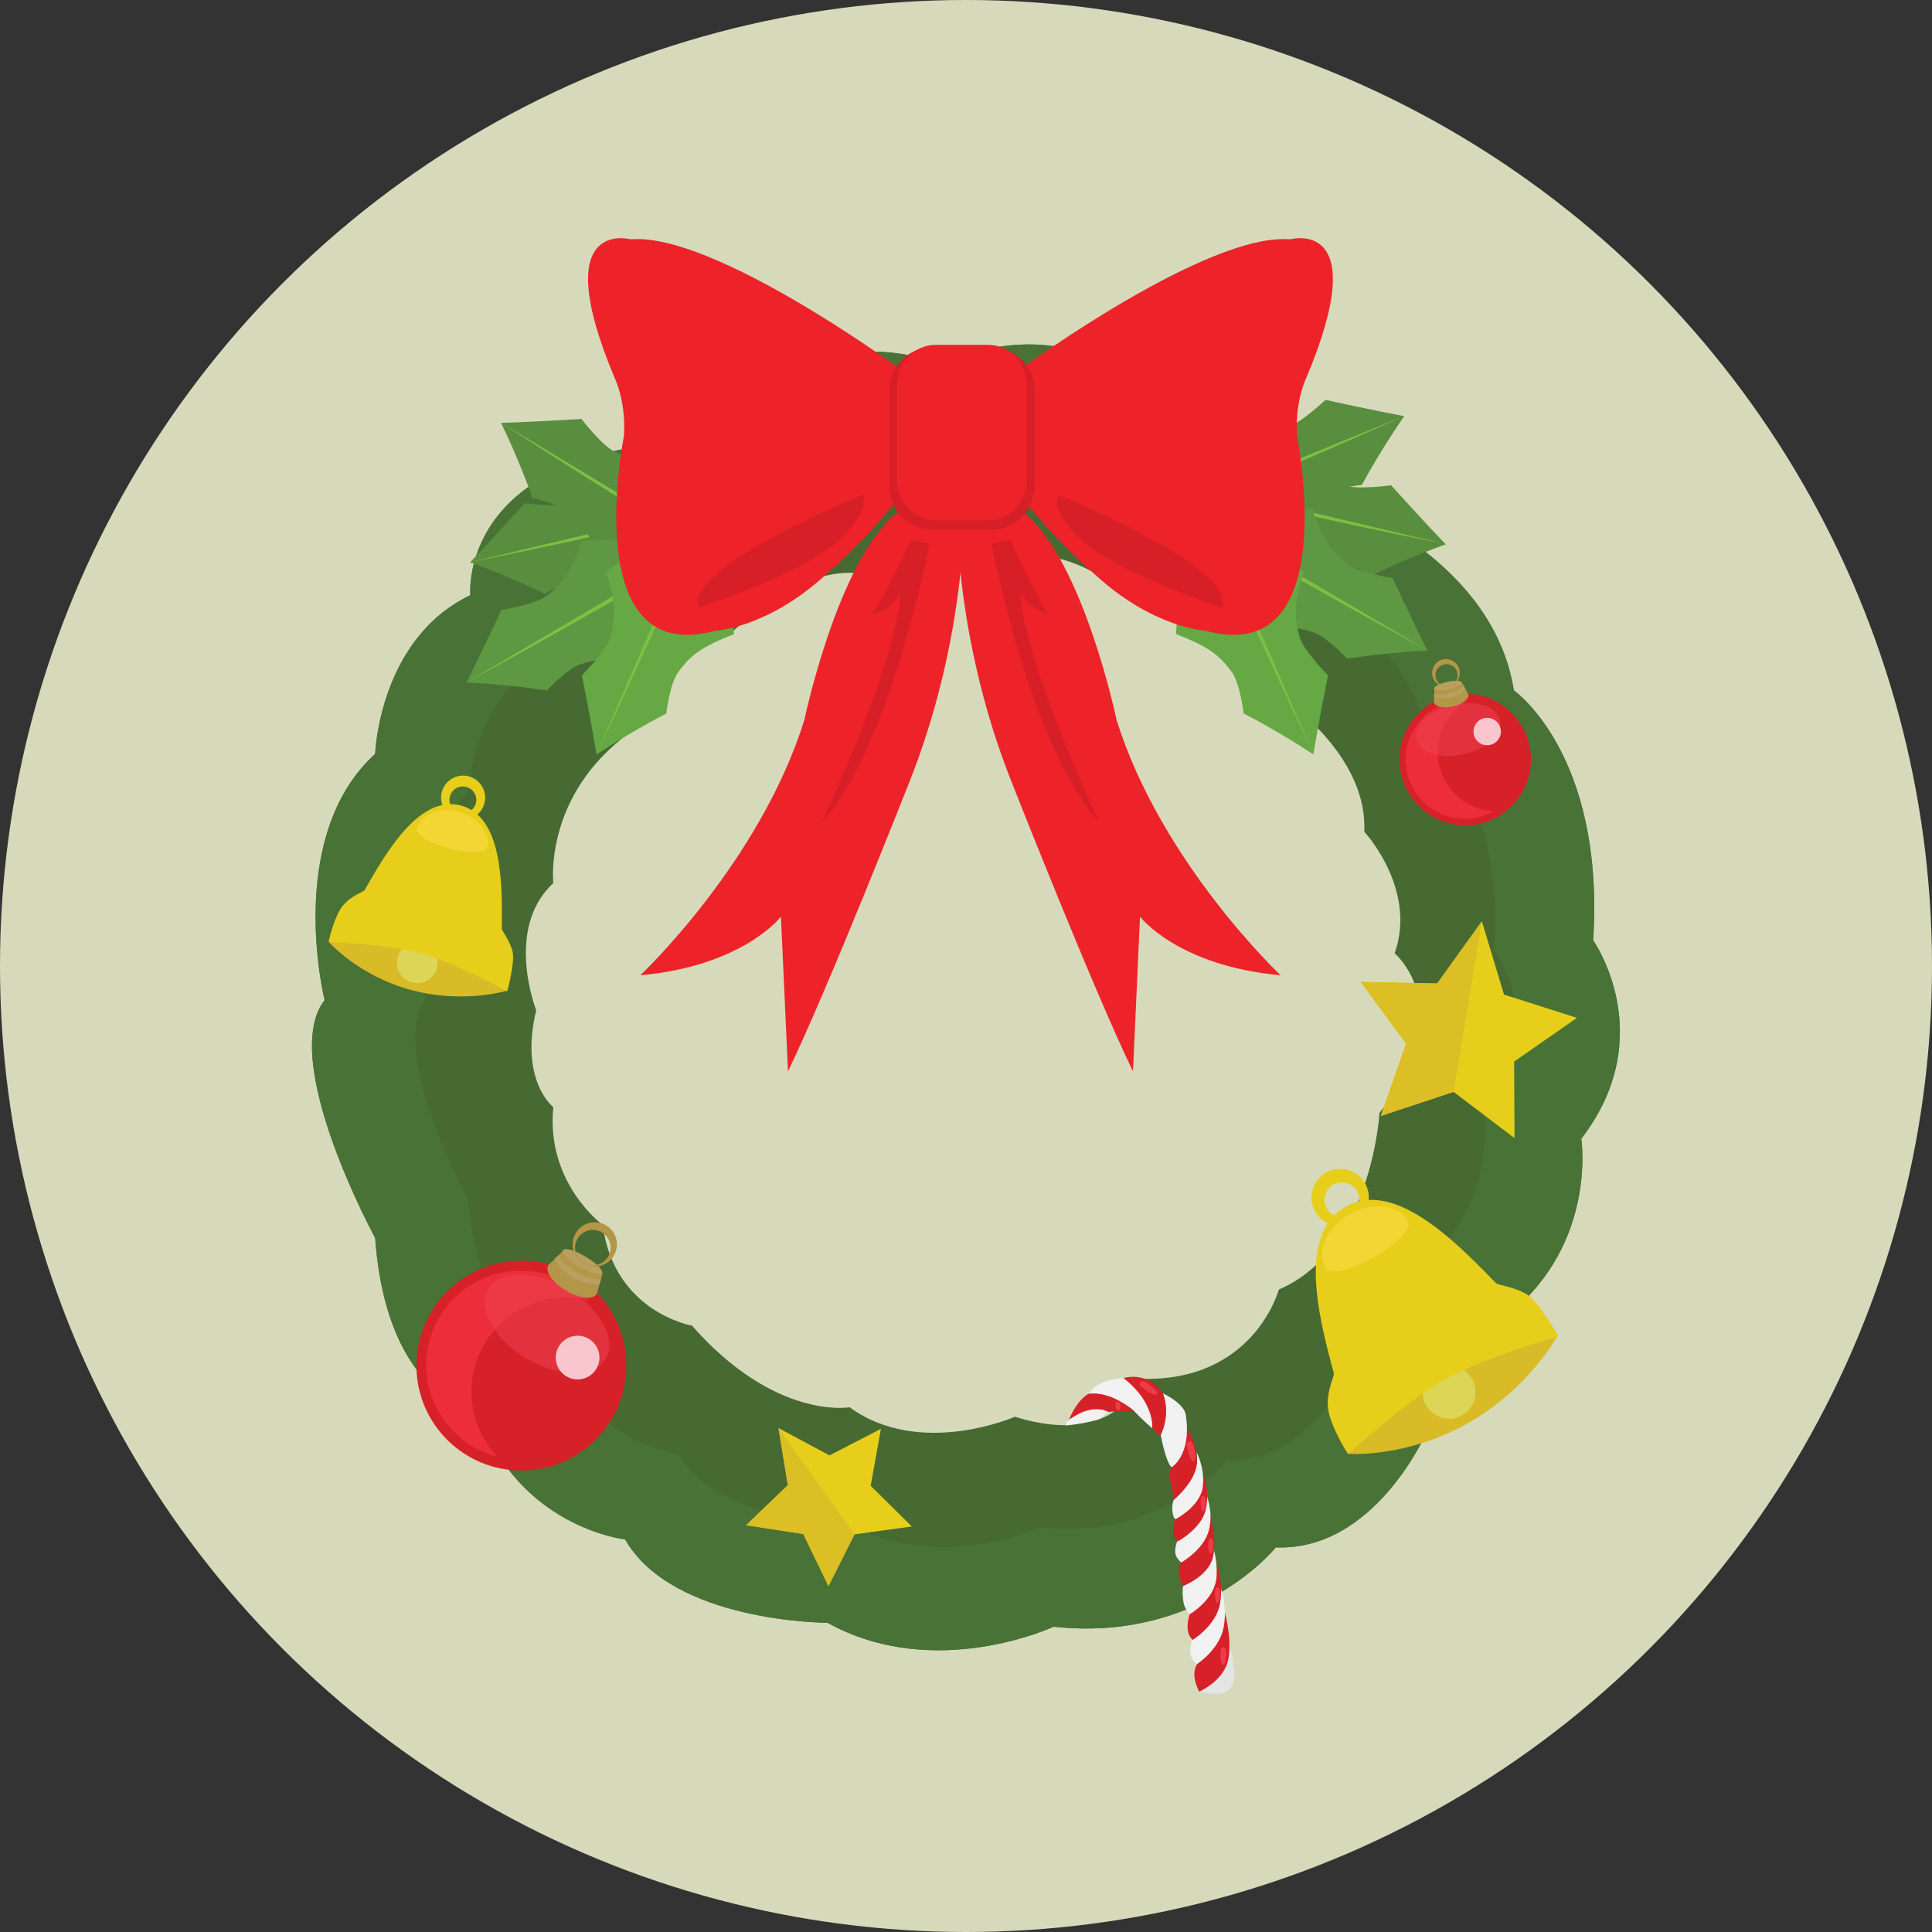 <?xml version="1.0" encoding="iso-8859-1"?>
<!-- Generator: Adobe Illustrator 19.0.0, SVG Export Plug-In . SVG Version: 6.00 Build 0)  -->
<svg version="1.1" id="Layer_1" xmlns="http://www.w3.org/2000/svg" xmlns:xlink="http://www.w3.org/1999/xlink" x="0px" y="0px"
	 viewBox="0 0 473.66 473.66" style="enable-background:new 0 0 473.66 473.66;" xml:space="preserve">
<rect x="0" y="0" width="473.66" height="473.66" fill="#333333" stroke="none"/>
<circle style="fill:#D7DABA;" cx="236.83" cy="236.83" r="236.83"/>
<path style="fill:#466A32;" d="M390.584,230.534c2.921-45.716-19.45-61.28-19.45-61.28c-4.865-31.121-39.879-44.744-39.879-44.744
	c-18.485-35.014-41.831-22.37-41.831-22.37c-28.204-30.152-58.356-12.644-58.356-12.644c-34.045-13.623-71.007,19.45-71.007,19.45
	c-47.661,5.837-44.744,36.966-44.744,36.966c-22.37,10.699-23.342,38.907-23.342,38.907c-22.37,20.429-12.389,60.375-12.389,60.375
	c-11.417,14.652,12.389,58.3,12.389,58.3c2.917,39.879,25.291,42.799,25.291,42.799c9.727,28.208,35.99,31.121,35.99,31.121
	c11.671,20.429,49.609,20.429,49.609,20.429c26.259,14.592,55.443,0.972,55.443,0.972c35.986,3.893,54.463-19.45,54.463-19.45
	c24.322,0.972,36.966-28.215,36.966-28.215c22.37-13.616,20.429-29.18,20.429-29.18c21.402-17.509,17.509-42.792,17.509-42.792
	C407.12,253.88,390.584,230.534,390.584,230.534z M338.2,272.847c0,0-1.862,33.525-24.681,43.304c0,0-6.054,22.811-33.985,21.876
	c0,0-5.127,17.228-30.736,9.312c0,0-23.275,10.246-40.5-2.33c0,0-18.167,3.265-38.656-20.014c0,0-19.087-3.265-21.884-24.681
	c0,0-13.967-10.239-12.101-28.873c0,0-8.377-6.522-4.192-23.746c0,0-7.913-20.022,4.192-31.196c0,0-2.326-20.025,16.757-35.388
	c0,0,7.453-20.493,27.011-26.076c0,0,18.159-18.156,33.522-13.971c0,0,13.971-11.174,32.13-2.33c0,0,12.105-9.312,32.594,8.384
	c0,0,32.284,9.495,33.832,21.97c0,0,23.9,14.345,22.972,34.83c0,0,13.036,13.971,7.442,29.801
	C341.92,233.727,358.221,247.231,338.2,272.847z"/>
<path style="fill:#497336;" d="M390.584,230.534c2.921-45.716-19.45-61.28-19.45-61.28c-4.865-31.121-39.879-44.744-39.879-44.744
	c-18.485-35.014-41.831-22.37-41.831-22.37c-28.204-30.152-58.356-12.644-58.356-12.644c-34.045-13.623-71.007,19.45-71.007,19.45
	c-47.661,5.837-44.744,36.966-44.744,36.966c-22.37,10.699-23.342,38.907-23.342,38.907c-22.37,20.429-12.389,60.375-12.389,60.375
	c-11.417,14.652,12.389,58.3,12.389,58.3c2.917,39.879,25.291,42.799,25.291,42.799c9.727,28.208,35.99,31.121,35.99,31.121
	c11.671,20.429,49.609,20.429,49.609,20.429c26.259,14.592,55.443,0.972,55.443,0.972c35.986,3.893,54.463-19.45,54.463-19.45
	c24.322,0.972,36.966-28.215,36.966-28.215c22.37-13.616,20.429-29.18,20.429-29.18c21.402-17.509,17.509-42.792,17.509-42.792
	C407.12,253.88,390.584,230.534,390.584,230.534z M363.875,273.707c0,0,3.28,21.304-14.745,36.053c0,0,1.638,13.103-17.21,24.576
	c0,0-10.65,24.576-31.128,23.754c0,0-15.564,19.67-45.877,16.391c0,0-24.58,11.466-46.696-0.819c0,0-31.955,0-41.786-17.21
	c0,0-22.12-2.453-30.309-26.214c0,0-18.844-2.461-21.301-36.053c0,0-20.048-36.76-10.433-49.104c0,0-8.407-33.641,10.433-50.851
	c0,0,0.823-23.761,19.663-32.766c0,0-2.457-26.222,37.684-31.136c0,0,31.132-27.856,59.811-16.383c0,0,25.395-14.745,49.157,10.65
	c0,0,19.659-10.65,35.223,18.844c0,0,29.494,11.466,33.589,37.687c0,0,18.844,13.103,16.383,51.617
	C366.329,232.747,380.255,252.403,363.875,273.707z"/>
<path style="fill:#598E3F;" d="M287.45,139.325c4.394-2.528,9.667-3.111,13.085-2.704c4.091,0.497,10.108,6.155,10.108,6.155
	c7.288-4.566,10.523-5.464,15.74-5.37c3.478,0.06,9.757,3.732,9.757,3.732c10.086-4.843,18.305-7.677,18.305-7.677l-0.052-0.06
	c0,0-6.507-6.806-13.343-14.431c0,0-8.399,1.204-11.641-0.037c-4.88-1.855-8.522-4.753-12.206-10.482c0,0-7.924,3.044-11.899,1.971
	c-3.332-0.89-8.145-3.986-10.568-7.225c0,0-10.194,6.324-13.047,15.287l0.075,0.015C281.104,127.871,287.45,139.325,287.45,139.325z
	"/>
<path style="fill:#7CC142;" d="M284.069,116.697c9.843,4.674,70.326,16.712,70.326,16.712L284.069,116.697z"/>
<path style="fill:#598E3F;" d="M293.171,145.757c2.105-4.607,6.054-8.152,9.08-9.809c3.609-1.971,11.802-0.868,11.802-0.868
	c3.28-7.954,5.381-10.568,9.685-13.526c2.857-1.963,10.108-2.636,10.108-2.636c5.381-9.809,10.422-16.88,10.422-16.88l-0.079-0.03
	c0,0-9.255-1.754-19.244-3.975c0,0-6.129,5.856-9.487,6.742c-5.056,1.324-9.7,1.081-16.032-1.432c0,0-4.667,7.086-8.53,8.522
	c-3.224,1.212-8.941,1.488-12.793,0.262c0,0-4.618,11.08-1.728,20.025l0.071-0.03C281.351,140.129,293.171,145.757,293.171,145.757z
	"/>
<path style="fill:#7CC142;" d="M277.259,129.318c10.733-1.922,66.927-27.31,66.927-27.31L277.259,129.318z"/>
<path style="fill:#5E9842;" d="M284.223,145.41c4.94-1.118,10.149-0.123,13.305,1.271c3.755,1.679,7.846,8.859,7.846,8.859
	c8.313-2.221,11.671-2.124,16.622-0.505c3.302,1.081,8.231,6.436,8.231,6.436c11.073-1.649,19.749-1.948,19.749-1.948l-0.037-0.067
	c0,0-4.207-8.429-8.5-17.718c0,0-8.384-1.324-11.118-3.463c-4.114-3.205-6.75-7.049-8.575-13.608c0,0-8.481,0.583-11.963-1.615
	c-2.913-1.832-6.604-6.2-7.969-10.022c0,0-11.608,3.051-16.97,10.774l0.071,0.037C281.526,132.598,284.223,145.41,284.223,145.41z"
	/>
<path style="fill:#7CC142;" d="M287.648,122.796c8.029,7.363,62.29,36.659,62.29,36.659L287.648,122.796z"/>
<path style="fill:#65A844;" d="M277.185,134.804c4.652,2.001,8.279,5.879,9.996,8.867c2.057,3.564,1.126,11.78,1.126,11.78
	c8.018,3.104,10.68,5.157,13.728,9.394c2.031,2.82,2.85,10.052,2.85,10.052c9.917,5.179,17.097,10.063,17.097,10.063l0.015-0.075
	c0,0,1.563-9.282,3.579-19.326c0,0-5.991-6.009-6.944-9.349c-1.432-5.019-1.294-9.671,1.096-16.054c0,0-7.18-4.529-8.706-8.347
	c-1.279-3.205-1.672-8.904-0.535-12.797c0,0-11.174-4.368-20.063-1.294l0.037,0.067
	C282.562,122.852,277.185,134.804,277.185,134.804z"/>
<path style="fill:#7CC142;" d="M293.284,118.552c2.154,10.676,28.712,66.333,28.712,66.333L293.284,118.552z"/>
<path style="fill:#598E3F;" d="M182.252,143.727c-4.39-2.528-9.663-3.111-13.089-2.704c-4.084,0.497-10.101,6.155-10.101,6.155
	c-7.296-4.566-10.527-5.464-15.747-5.37c-3.474,0.06-9.757,3.732-9.757,3.732c-10.086-4.843-18.298-7.677-18.298-7.677l0.049-0.06
	c0,0,6.503-6.806,13.339-14.431c0,0,8.399,1.204,11.645-0.037c4.876-1.855,8.522-4.753,12.206-10.482c0,0,7.92,3.044,11.896,1.971
	c3.336-0.89,8.145-3.986,10.568-7.225c0,0,10.198,6.324,13.051,15.287l-0.075,0.015
	C188.598,132.269,182.252,143.727,182.252,143.727z"/>
<path style="fill:#7CC142;" d="M185.636,121.102c-9.843,4.674-70.326,16.712-70.326,16.712L185.636,121.102z"/>
<path style="fill:#598E3F;" d="M166.594,154.759c-1.369-4.88-4.727-8.982-7.46-11.088c-3.261-2.513-11.522-2.681-11.522-2.681
	c-2.019-8.362-3.698-11.271-7.49-14.85c-2.524-2.39-9.585-4.162-9.585-4.162c-3.814-10.519-7.7-18.29-7.7-18.29l0.079-0.007
	c0,0,9.413-0.314,19.629-0.972c0,0,5.161,6.735,8.343,8.122c4.779,2.09,9.416,2.573,16.058,1.051c0,0,3.523,7.726,7.109,9.738
	c3.007,1.694,8.612,2.85,12.606,2.236c0,0,2.857,11.656-1.372,20.055l-0.067-0.045C179.141,151.019,166.594,154.759,166.594,154.759
	z"/>
<path style="fill:#7CC142;" d="M184.847,140.96c-10.306-3.549-61.931-37.28-61.931-37.28L184.847,140.96z"/>
<path style="fill:#5E9842;" d="M180.132,153.218c-4.94-1.111-10.153-0.123-13.305,1.271c-3.758,1.679-7.846,8.859-7.846,8.859
	c-8.317-2.214-11.667-2.117-16.626-0.505c-3.298,1.081-8.231,6.436-8.231,6.436c-11.065-1.649-19.745-1.945-19.745-1.945
	l0.037-0.075c0,0,4.207-8.429,8.496-17.718c0,0,8.384-1.324,11.121-3.463c4.114-3.205,6.75-7.049,8.579-13.608
	c0,0,8.478,0.583,11.959-1.615c2.913-1.832,6.604-6.2,7.969-10.022c0,0,11.604,3.051,16.97,10.781l-0.067,0.03
	C182.832,140.406,180.132,153.218,180.132,153.218z"/>
<path style="fill:#7CC142;" d="M176.706,130.605c-8.033,7.363-62.29,36.659-62.29,36.659L176.706,130.605z"/>
<path style="fill:#65A844;" d="M191.062,134.834c-4.652,2.001-8.279,5.871-9.996,8.867c-2.061,3.556-1.126,11.772-1.126,11.772
	c-8.018,3.111-10.68,5.164-13.728,9.401c-2.031,2.812-2.853,10.044-2.853,10.044c-9.914,5.187-17.101,10.071-17.101,10.071
	l-0.011-0.075c0,0-1.563-9.289-3.579-19.334c0,0,5.995-6.002,6.944-9.349c1.429-5.018,1.298-9.663-1.092-16.047
	c0,0,7.18-4.529,8.706-8.354c1.279-3.197,1.672-8.904,0.535-12.789c0,0,11.174-4.375,20.055-1.301l-0.03,0.075
	C185.681,122.882,191.062,134.834,191.062,134.834z"/>
<path style="fill:#7CC142;" d="M174.963,118.582c-2.154,10.673-28.716,66.333-28.716,66.333L174.963,118.582z"/>
<path style="fill:#ED2329;" d="M251.333,89.716c0,0,44.819-32.759,64.926-31.035c0,0,20.684-5.74,4.024,33.903
	c0,0-2.872,5.74-2.3,14.367c0,0,11.495,56.883-22.408,47.687c0,0-12.064-0.576-25.852-12.643
	c-13.792-12.068-19.539-20.684-19.539-20.684L251.333,89.716z"/>
<path style="fill:#D61F27;" d="M259.381,121.312c0,0,44.243,17.815,40.219,27.579c0,0-32.751-10.344-37.923-20.684
	C261.677,128.208,258.233,125.336,259.381,121.312z"/>
<path style="fill:#ED2329;" d="M234.673,128.208c0,0,0,29.879,13.216,63.206c0,0,20.111,51.135,29.879,71.25l1.724-37.93
	c0,0,9.192,12.075,34.475,14.367c0,0-29.307-27.579-40.223-62.623c0,0-8.044-38.499-22.411-50.563L234.673,128.208z"/>
<path style="fill:#D61F27;" d="M247.672,132.344c0,0,3.627,8.728,9.154,17.991c0,0-3.874-0.322-6.57-4.951
	c0,0-0.86,12.498,19.177,56.094c0,0-14.76-13.074-26.398-68.161L247.672,132.344z"/>
<path style="fill:#ED2329;" d="M219.614,89.716c0,0-44.819-32.759-64.93-31.035c0,0-20.684-5.74-4.02,33.903
	c0,0,2.876,5.74,2.3,14.367c0,0-11.495,56.883,22.404,47.687c0,0,12.071-0.576,25.855-12.643
	c13.792-12.068,19.539-20.684,19.539-20.684L219.614,89.716z"/>
<path style="fill:#D61F27;" d="M211.566,121.312c0,0-44.239,17.815-40.219,27.579c0,0,32.755-10.344,37.927-20.684
	C209.274,128.208,212.722,125.336,211.566,121.312z"/>
<path style="fill:#ED2329;" d="M236.278,128.208c0,0,0,29.879-13.212,63.206c0,0-20.111,51.135-29.879,71.25l-1.728-37.93
	c0,0-9.188,12.075-34.471,14.367c0,0,29.303-27.579,40.223-62.623c0,0,8.04-38.499,22.408-50.563L236.278,128.208z"/>
<g>
	<path style="fill:#D61F27;" d="M223.279,132.344c0,0-3.631,8.728-9.154,17.991c0,0,3.874-0.322,6.567-4.951
		c0,0,0.864,12.498-19.177,56.094c0,0,14.76-13.074,26.398-68.161L223.279,132.344z"/>
	<path style="fill:#D61F27;" d="M253.633,119.266c0,5.849-4.749,10.598-10.598,10.598h-14.424c-5.856,0-10.602-4.749-10.602-10.598
		V95.718c0-5.856,4.745-10.605,10.602-10.605h14.424c5.849,0,10.598,4.749,10.598,10.605V119.266z"/>
</g>
<path style="fill:#ED2329;" d="M251.808,117.378c0,5.632-4.263,10.19-9.513,10.19h-12.943c-5.25,0-9.513-4.559-9.513-10.19V94.735
	c0-5.632,4.263-10.19,9.513-10.19h12.943c5.25,0,9.513,4.559,9.513,10.19V117.378z"/>
<path style="fill:#E7CE1B;" d="M325.104,287.476c-3.381,1.915-4.574,6.208-2.666,9.588c1.922,3.373,6.208,4.559,9.588,2.651
	c3.373-1.915,4.573-6.2,2.651-9.585C332.773,286.754,328.48,285.569,325.104,287.476z M331.102,297.876
	c-2.061,1.163-4.667,0.438-5.83-1.615c-1.163-2.061-0.438-4.667,1.615-5.837c2.061-1.163,4.667-0.438,5.83,1.623
	C333.884,294.099,333.162,296.716,331.102,297.876z"/>
<path style="fill:#D9BB27;" d="M330.511,356.445c0,0,14.237,1.036,29.363-7.524c15.127-8.56,22.063-21.577,22.063-21.577
	s-16.581,2.98-28.705,9.839C341.109,344.052,330.511,356.445,330.511,356.445z"/>
<circle style="fill:#DDD555;" cx="355.26" cy="341.31" r="6.499"/>
<path style="fill:#E7CE1B;" d="M329.898,295.845c-11.679,6.612-6.806,26.431-2.872,40.888c0.161,0.561-1.791,4.076-1.47,8.268
	c0.337,4.185,4.843,11.51,4.951,11.447c0.475-0.262,13.907-12.744,23.38-18.107c9.457-5.355,28.185-10.751,28.185-10.751
	s-4.749-8.444-7.793-10.276c-3.051-1.832-7.086-2.262-7.517-2.719C356.284,303.713,341.625,289.207,329.898,295.845z"/>
<path style="fill:#F3D633;" d="M324.995,310.833c-2.315-4.099,0.314-9.985,5.879-13.133c5.564-3.156,11.955-2.382,14.278,1.724
	C347.485,303.53,327.317,314.939,324.995,310.833z"/>
<circle style="fill:#D72128;" cx="127.82" cy="334.8" r="25.725"/>
<path style="fill:#ED2E3A;" d="M118.799,329.453c5.37-9.08,15.972-13.141,25.698-10.628c-1.462-1.548-3.149-2.928-5.067-4.061
	c-10.998-6.507-25.186-2.857-31.697,8.145c-6.503,10.998-2.865,25.19,8.137,31.693c1.922,1.141,3.942,1.956,5.998,2.491
	C114.988,349.777,113.433,338.529,118.799,329.453z"/>
<g style="opacity:0.5;">
	<path style="fill:#EE4452;" d="M148.536,333.058c-2.779,4.697-11.488,4.689-19.45-0.015c-7.958-4.712-12.157-12.344-9.386-17.034
		c2.779-4.712,11.484-4.697,19.45,0.015C147.107,320.728,151.311,328.357,148.536,333.058z"/>
</g>
<path style="fill:#F9C6CD;" d="M146.221,335.563c-1.507,2.55-4.794,3.388-7.341,1.885c-2.55-1.503-3.388-4.79-1.885-7.333
	c1.503-2.558,4.787-3.403,7.341-1.892C146.883,329.737,147.728,333.017,146.221,335.563z"/>
<path style="fill:#B39648;" d="M146.531,316.45l1.219-4.338l-9.585-5.572l-3.16,3.081c-0.243,0.146-0.441,0.329-0.576,0.561
	c-0.89,1.503,1.051,4.293,4.334,6.238c3.28,1.945,6.668,2.3,7.554,0.789C146.457,316.985,146.524,316.727,146.531,316.45z"/>
<g>
	
		<ellipse transform="matrix(-0.861 -0.509 0.509 -0.861 108.325 648.436)" style="fill:#BAA060;" cx="142.871" cy="309.399" rx="5.546" ry="1.447"/>
	<path style="fill:#BAA060;" d="M146.965,314.909l0.404-1.447c0,0-1.975,0.841-5.957-1.511c-3.994-2.367-4.45-4.237-4.45-4.237
		l-0.984,0.957c0,0,1.791,3.003,4.607,4.667S146.965,314.909,146.965,314.909z"/>
</g>
<path style="fill:#B39648;" d="M148.573,300.411c-2.577-1.526-5.912-0.673-7.434,1.915c-1.522,2.577-0.673,5.909,1.907,7.434
	c2.58,1.526,5.912,0.666,7.434-1.915C152.01,305.269,151.157,301.937,148.573,300.411z M143.125,309.629
	c-2.072-1.227-2.749-3.9-1.526-5.968c1.219-2.068,3.885-2.752,5.957-1.526c2.068,1.219,2.756,3.885,1.529,5.961
	C147.867,310.153,145.193,310.848,143.125,309.629z"/>
<polygon style="fill:#E7CE1B;" points="371.31,279.025 356.359,267.69 338.536,273.583 344.703,255.858 333.592,240.739 
	352.35,241.117 363.303,225.881 368.737,243.843 386.612,249.546 371.209,260.263 "/>
<polygon style="fill:#DCBE25;" points="356.359,267.69 338.536,273.583 344.703,255.858 333.592,240.739 352.35,241.117 
	363.303,225.881 "/>
<polygon style="fill:#E7CE1B;" points="223.537,374.238 209.487,376.175 203.115,388.845 196.937,376.085 182.921,373.931 
	193.149,364.115 190.864,350.114 203.362,356.811 215.968,350.305 213.462,364.268 "/>
<polygon style="fill:#DCBE25;" points="209.487,376.175 203.115,388.845 196.937,376.085 182.921,373.931 193.149,364.115 
	190.864,350.114 "/>
<path style="fill:#E3E5E3;" d="M301.361,403.212c0,0,1.971,6.144,0.912,9.585c-0.782,2.558-3.534,2.936-8.298,1.937
	C293.975,414.73,301.062,403.257,301.361,403.212z"/>
<path style="fill:#D72128;" d="M300.127,394.791c0,0,0.995,7.318-5.624,12.139c0,0-1.795,1.01-1.694,3.841
	c0.075,1.802,1.171,3.96,1.171,3.96s6.17-2.592,7.165-7.999C302.135,401.32,300.127,394.791,300.127,394.791z"/>
<path style="fill:#F1F1F1;" d="M299.117,388.822c0,0,1.189,7.135-6.137,11.709c0,0-1.212,1.556-1.171,4.39
	c0.03,1.81,1.586,3.104,1.586,3.104s5.478-3.511,6.567-8.896C301.062,393.747,299.117,388.822,299.117,388.822z"/>
<path style="fill:#D72128;" d="M298.242,383.127c0,0,1.096,6.799-6.062,11.686c0,0-1.163,1.608-1.021,4.443
	c0.086,1.81,1.227,2.797,1.227,2.797s5.808-3.508,6.728-8.941C300.034,387.678,298.242,383.127,298.242,383.127z"/>
<path style="fill:#F1F1F1;" d="M296.481,376.796c0,0,0.228,6.283-6.413,12.038c0,0-0.329,1.096,0.067,3.908
	c0.254,1.802,1.593,2.973,1.593,2.973s6.107-3.511,6.522-9.057C298.657,381.119,296.481,376.796,296.481,376.796z"/>
<path style="fill:#D72128;" d="M296.597,371.471c0,0,0.849,6.312-5.845,10.62c0,0-1.81,0.89-1.776,3.339
	c0.03,1.571,1.088,3.403,1.088,3.403s6.208-2.36,7.311-7.057C298.474,377.08,296.597,371.471,296.597,371.471z"/>
<path style="fill:#F1F1F1;" d="M295.722,366.336c0,0,1.036,6.152-6.361,10.246c0,0-1.234,1.372-1.245,3.818
	c0,1.563,1.515,2.659,1.515,2.659s5.531-3.164,6.735-7.838C297.554,370.558,295.722,366.336,295.722,366.336z"/>
<path style="fill:#D72128;" d="M294.97,361.426c0,0,0.957,5.856-6.286,10.224c0,0-1.193,1.417-1.111,3.863
	c0.06,1.563,1.167,2.397,1.167,2.397s5.864-3.156,6.888-7.872C296.653,365.323,294.97,361.426,294.97,361.426z"/>
<path style="fill:#F1F1F1;" d="M293.332,355.985c0,0,1.571,5.725-5.161,10.83c0,0-1.043,1.533-0.699,3.96
	c0.217,1.556,0.748,1.664,0.748,1.664s6.148-3.171,6.671-7.962S293.332,355.985,293.332,355.985z"/>
<path style="fill:#D72128;" d="M290.763,349.923c0,0,0.744,6.137-3.541,9.809c0,0-0.819,1.649-0.157,4.009
	c0.419,1.511,0.684,4.016,0.684,4.016s5.823-4.798,5.703-9.618C293.325,353.311,290.763,349.923,290.763,349.923z"/>
<path style="fill:#F1F1F1;" d="M285.101,341.606c0,0,1.881,5.149-0.538,10.175c0,0,1.126,6.421,2.655,7.954
	c0,0,4.996-2.898,3.508-12.782C290.726,346.95,290.8,344.422,285.101,341.606z"/>
<path style="fill:#D72128;" d="M284.567,351.778c0,0,2.599-4.865,0.539-10.175c0,0-3.115-5.389-9.678-3.747
	c0,0,6.021,5.411,6.963,11.656C282.637,351.157,284.567,351.778,284.567,351.778z"/>
<path style="fill:#F1F1F1;" d="M282.484,350.151c0,0,0.737-6.282-7.06-12.292c0,0-6.589,0.228-8.459,3.841
	c0,0,4.798-0.688,11.043,4.192C278.011,345.892,279.716,347.814,282.484,350.151z"/>
<path style="fill:#D72128;" d="M262.081,348.061c0,0,5.841-3.87,9.581-1.907c0,0,5.834-0.415,6.35-0.262
	c0,0-5.52-4.914-11.043-4.192C266.968,341.7,264.358,342.672,262.081,348.061z"/>
<path style="fill:#F1F1F1;" d="M260.529,355.301c0,0,1.544-3.448,8.586-7.034l2.547-2.109c0,0-4.061-2.592-10.194,2.461
	C261.467,348.618,259.927,354.366,260.529,355.301z"/>
<path style="fill:#D72128;" d="M261.037,358.644c0,0,2.887,0.168,4.263-0.613c1.384-0.789,3.818-9.764,3.818-9.764
	s-6.713,2.577-8.65,6.589C259.811,356.191,261.037,358.644,261.037,358.644z"/>
<g>
	<path style="fill:#EE3B48;" d="M282.08,339.692c1.058,0.811,1.93,1.601,1.492,2.169c-0.438,0.576-4.394-1.892-4.203-2.592
		C279.716,337.945,281.014,338.88,282.08,339.692z"/>
	<path style="fill:#EE3B48;" d="M292.895,355.693c0.247,1.309,0.389,2.476-0.322,2.607c-0.707,0.146-2.038-4.315-1.44-4.719
		C292.274,352.825,292.633,354.384,292.895,355.693z"/>
	<path style="fill:#EE3B48;" d="M266.347,354.22c-0.464,1.593-0.976,2.965-1.844,2.719c-0.868-0.247,0.209-5.983,1.107-6.077
		C267.316,350.675,266.811,352.612,266.347,354.22z"/>
	<path style="fill:#EE3B48;" d="M295.568,368.703c-0.045,0.995-0.161,1.862-0.703,1.832s-0.696-3.508-0.183-3.687
		C295.647,366.512,295.621,367.709,295.568,368.703z"/>
	<path style="fill:#EE3B48;" d="M297.423,379.058c-0.052,0.995-0.168,1.862-0.703,1.832c-0.542-0.022-0.696-3.508-0.183-3.68
		C297.506,376.867,297.483,378.067,297.423,379.058z"/>
	<path style="fill:#EE3B48;" d="M299.069,391.103c-0.045,0.995-0.161,1.862-0.703,1.832c-0.542-0.022-0.688-3.508-0.183-3.687
		C299.155,388.904,299.125,390.109,299.069,391.103z"/>
	<path style="fill:#EE3B48;" d="M300.587,406.054c-0.06,1.156-0.191,2.161-0.819,2.124c-0.621-0.03-0.797-4.061-0.206-4.267
		C300.68,403.519,300.643,404.899,300.587,406.054z"/>
	<path style="fill:#EE3B48;" d="M274.705,344.774c-0.022,0.546-0.116,1.028-0.666,1.002c-0.55-0.03-0.778-1.956-0.269-2.038
		C274.743,343.57,274.743,344.235,274.705,344.774z"/>
</g>
<path style="fill:#466A32;" d="M256.684,366.071c0,0,13.171-3.975,16.742-19.539c0,0-6.507,3.287-17.554,3.171
	C255.869,349.706,259.28,363.487,256.684,366.071z"/>
<circle style="fill:#D72128;" cx="359.22" cy="186.21" r="16.11"/>
<path style="fill:#ED2E3A;" d="M352.844,187.704c-1.503-6.428,1.526-12.86,7.019-15.938c-1.335-0.067-2.689,0.045-4.054,0.366
	c-7.793,1.817-12.629,9.611-10.811,17.411c1.817,7.786,9.618,12.629,17.411,10.811c1.357-0.322,2.629-0.826,3.792-1.481
	C359.923,198.553,354.351,194.14,352.844,187.704z"/>
<g style="opacity:0.5;">
	
		<ellipse transform="matrix(-0.974 0.228 -0.228 -0.974 746.644 271.501)" style="fill:#EE4452;" cx="357.654" cy="178.839" rx="10.486" ry="6.189"/>
</g>
<circle style="fill:#F9C6CD;" cx="364.61" cy="179.35" r="3.358"/>
<path style="fill:#B39648;" d="M359.754,169.81l-1.328-2.491l-6.75,1.638l-0.101,2.76c-0.037,0.176-0.045,0.344-0.015,0.505
	c0.254,1.066,2.337,1.481,4.674,0.942c2.315-0.542,4.001-1.847,3.755-2.906C359.953,170.087,359.87,169.941,359.754,169.81z"/>
<g>
	
		<ellipse transform="matrix(-0.974 0.228 -0.228 -0.974 739.162 250.954)" style="fill:#BAA060;" cx="355.073" cy="168.211" rx="3.474" ry="0.905"/>
	<path style="fill:#BAA060;" d="M359.28,168.935l-0.438-0.826c0,0-0.535,1.227-3.351,1.885c-2.827,0.666-3.848,0.022-3.848,0.022
		l-0.037,0.849c0,0,2.117,0.583,4.114,0.116S359.28,168.935,359.28,168.935z"/>
</g>
<path style="fill:#B39648;" d="M353.73,161.673c-1.825,0.423-2.965,2.259-2.535,4.091c0.43,1.817,2.259,2.958,4.091,2.535
	c1.825-0.43,2.958-2.259,2.535-4.084C357.387,162.384,355.562,161.25,353.73,161.673z M355.256,168.202
	c-1.462,0.344-2.936-0.568-3.28-2.038c-0.337-1.462,0.568-2.928,2.038-3.272c1.47-0.344,2.928,0.568,3.28,2.038
	C357.63,166.392,356.718,167.862,355.256,168.202z"/>
<path style="fill:#E7CE1B;" d="M114.966,190.348c-2.883-0.789-5.852,0.912-6.641,3.792c-0.782,2.879,0.92,5.849,3.796,6.63
	c2.883,0.789,5.849-0.905,6.634-3.792C119.539,194.103,117.841,191.13,114.966,190.348z M112.61,199.267
	c-1.754-0.475-2.786-2.285-2.304-4.031c0.479-1.754,2.281-2.79,4.031-2.307c1.758,0.475,2.79,2.285,2.311,4.039
	C116.166,198.713,114.36,199.749,112.61,199.267z"/>
<path style="fill:#D9BB27;" d="M80.595,230.915c0,0,7.21,8.261,20.1,11.772c12.887,3.519,23.709,0.168,23.709,0.168
	s-10.658-7.341-20.983-10.16C93.085,229.879,80.595,230.915,80.595,230.915z"/>
<circle style="fill:#DDD555;" cx="102.29" cy="236.04" r="4.996"/>
<path style="fill:#E7CE1B;" d="M113.051,197.506c-9.951-2.711-18.017,10.744-23.69,20.766c-0.221,0.389-3.19,1.256-5.273,3.717
	s-3.59,8.896-3.496,8.926c0.404,0.101,14.487,0.561,22.553,2.767c8.063,2.191,21.2,9.379,21.2,9.379s1.978-7.173,1.309-9.824
	s-2.64-5.063-2.629-5.542C123.193,216.08,123.039,200.232,113.051,197.506z"/>
<path style="fill:#F3D633;" d="M102.27,203.044c0.954-3.5,5.568-5.288,10.314-3.994c4.749,1.294,7.812,5.179,6.858,8.668
	C118.485,211.215,101.313,206.533,102.27,203.044z"/>
<g>
</g>
<g>
</g>
<g>
</g>
<g>
</g>
<g>
</g>
<g>
</g>
<g>
</g>
<g>
</g>
<g>
</g>
<g>
</g>
<g>
</g>
<g>
</g>
<g>
</g>
<g>
</g>
<g>
</g>
</svg>
